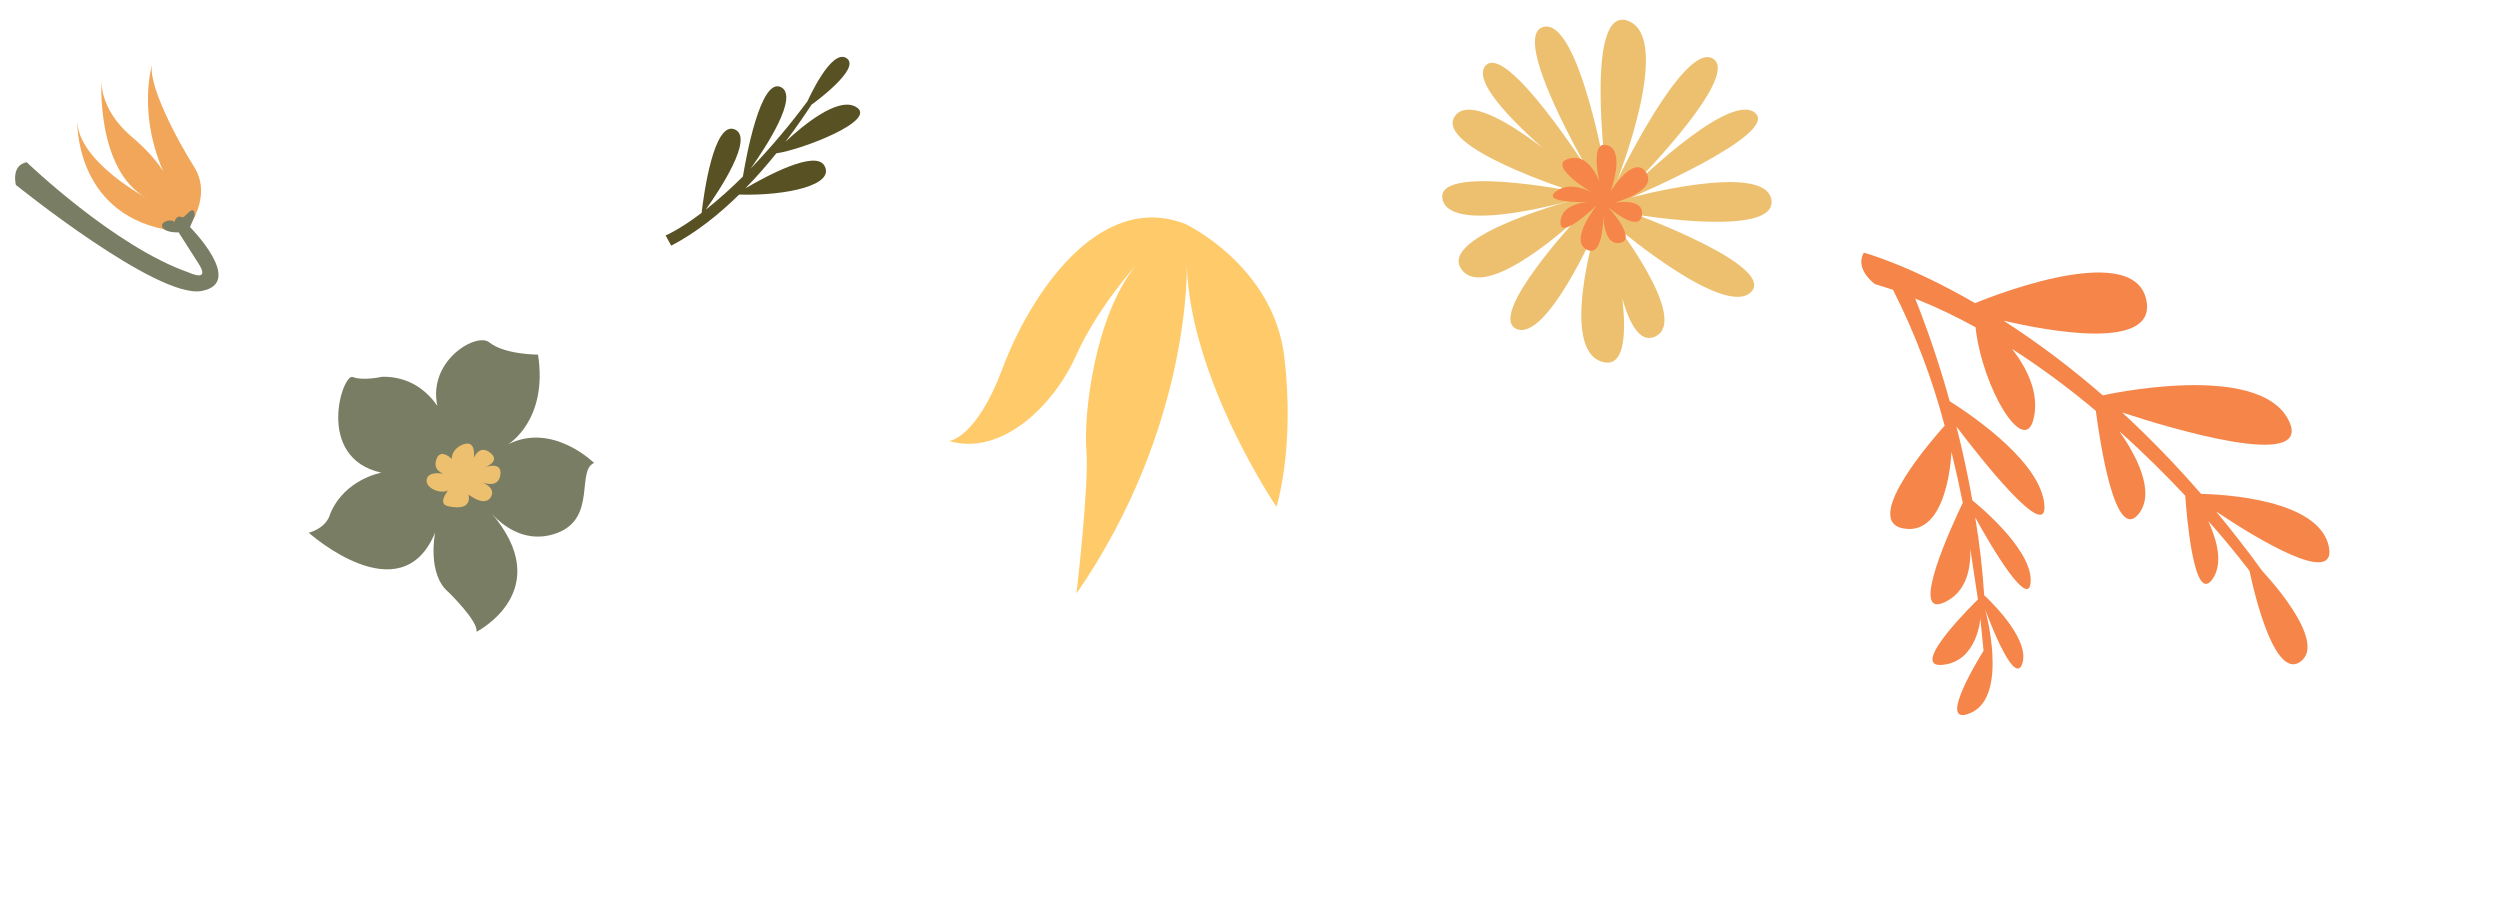 <svg width="283" height="103" viewBox="0 0 283 103" fill="none" xmlns="http://www.w3.org/2000/svg">
<path d="M57.511 50.301C57.511 50.301 62.062 47.61 60.905 40.142C60.905 40.142 57.129 40.157 55.383 38.752C53.637 37.348 46.004 42.329 51.075 49.23C51.075 49.23 49.435 42.551 43.271 42.649C43.271 42.649 41.093 43.138 39.932 42.679C38.771 42.221 35.629 51.84 43.169 53.506C43.169 53.506 39.012 54.228 37.376 58.169C37.376 58.169 37.133 59.653 34.956 60.313C34.956 60.313 45.407 69.643 49.258 60.285C49.258 60.285 48.296 64.986 50.786 67.047C50.786 67.047 54.187 70.356 53.94 71.522C53.94 71.522 63.165 66.824 55.56 58.002C55.56 58.002 58.607 62.016 63.084 60.329C67.562 58.642 65.22 53.262 67.251 52.405C67.251 52.405 62.54 47.749 57.511 50.301Z" fill="#797D63"/>
<path d="M53.046 55.986C53.046 55.986 54.823 57.424 55.544 56.305C56.265 55.186 54.498 54.569 54.498 54.569C54.498 54.569 56.411 55.421 56.643 53.762C56.875 52.103 54.83 52.92 54.83 52.92C54.83 52.92 56.76 52.265 55.501 51.257C54.243 50.249 53.636 51.839 53.636 51.839C53.636 51.839 53.96 49.724 52.417 50.313C50.874 50.902 50.848 52.535 51.751 52.554C51.751 52.554 49.95 50.336 49.388 52.022C48.827 53.707 51.08 53.813 51.08 53.813C51.08 53.813 48.584 53.039 48.307 54.242C48.03 55.446 50.701 56.274 51.091 55.055C51.091 55.055 49.296 56.971 50.696 57.294C52.096 57.617 53.306 57.438 53.046 55.986Z" fill="#EDC06F"/>
<g clip-path="url(#clip0_2_57)">
<path d="M219.869 75.264C223.863 74.898 224.174 69.996 224.174 69.996L224.538 73.669C224.538 73.669 218.872 82.633 223.152 80.668C227.433 78.702 224.713 68.959 224.713 68.959C224.713 68.959 227.985 78.037 228.931 75.095C229.877 72.153 224.611 67.379 224.611 67.379C224.413 64.338 224.063 61.375 223.593 58.562C225.42 61.911 229.788 69.267 229.874 65.753C229.971 61.926 223.269 56.64 223.269 56.64C222.745 53.661 222.124 50.858 221.467 48.285C224.297 52.011 231.756 61.462 231.427 57.18C231.065 52.532 224.005 47.517 220.705 45.412C220.513 44.706 220.309 44.006 220.1 43.31C218.698 38.622 217.371 35.217 216.796 33.798C219.134 34.735 221.417 35.818 223.633 37.043C224.396 44.003 229.216 51.888 230.224 47.321C230.897 44.326 229.275 41.427 227.764 39.498C231.062 41.62 234.228 43.96 237.246 46.503C237.737 50.179 239.418 61.369 242.048 58.231C244.125 55.743 241.737 51.42 239.913 48.819C242.761 51.362 245.269 53.868 247.372 56.114C247.477 57.701 248.295 68.509 250.414 65.607C251.749 63.794 250.907 61.03 249.982 58.986C252.975 62.347 254.652 64.643 254.652 64.643C254.652 64.643 257.152 77.24 260.398 74.909C263.644 72.579 256.137 64.694 256.137 64.694C254.386 62.28 252.622 60.022 250.863 57.902C255.345 60.9 264.572 66.526 263.626 61.884C262.536 56.564 251.873 55.969 249.158 55.905C246.348 52.662 243.369 49.588 240.235 46.694C245.341 48.371 261.943 53.447 259.095 47.617C255.749 40.758 238.038 44.755 238.038 44.755C234.486 41.66 230.732 38.833 226.802 36.296C231.449 37.391 244.189 39.877 242.966 33.97C241.499 26.745 223.58 34.317 223.58 34.317C216.011 29.932 210.983 28.603 210.983 28.603C209.904 30.496 212.247 32.163 212.247 32.163C212.932 32.365 213.618 32.583 214.296 32.815C216.767 37.7 218.725 42.854 220.135 48.187C219.236 49.183 210.58 58.905 215.453 59.818C220.574 60.767 220.902 51.18 220.906 51.144C221.386 53.109 221.811 55.042 222.186 56.916C220.947 59.503 216.067 70.052 220.106 68.187C222.639 67.018 223.116 64.301 223.035 62.113L223.902 67.86C223.902 67.86 215.87 75.634 219.869 75.264Z" fill="#F58548"/>
</g>
<path d="M83.182 14.652C85.417 15.608 81.352 21.68 79.884 23.74C81.378 22.554 82.785 21.298 84.097 19.979C84.431 17.951 86.091 8.657 88.423 9.874C90.431 10.924 86.776 16.54 84.965 19.098C87.3 16.653 89.454 14.098 91.416 11.448C91.44 11.396 94.093 5.412 95.835 6.588C97.577 7.764 91.879 11.842 91.879 11.842L91.878 11.829C91.2 12.86 90.193 14.361 88.903 16.057C90.948 14.145 94.826 10.958 96.862 12.082C99.593 13.588 90.601 17.004 87.882 17.353C86.848 18.64 85.68 19.996 84.376 21.321C86.784 19.911 92.254 16.976 93.305 18.725C94.628 20.926 89.11 22.18 83.67 22.027C81.397 24.259 78.798 26.345 75.981 27.81L75.344 26.647C75.344 26.647 76.839 26.062 79.423 24.095C79.632 22.291 80.76 13.617 83.182 14.652Z" fill="#585123"/>
<path d="M185.248 24.298C185.248 24.298 201.171 30.148 198.206 33.071C195.24 35.994 183.331 25.959 183.331 25.959C183.331 25.959 191.175 36.282 187.385 38.087C183.595 39.892 182.419 26.858 182.419 26.858C182.419 26.858 186.236 42.356 181.38 40.963C176.524 39.57 180.619 25.984 180.619 25.984C180.619 25.984 175.028 38.767 171.652 37.229C168.275 35.691 178.654 24.597 178.654 24.597C178.654 24.597 168.345 34.347 165.461 30.517C162.578 26.687 178.635 22.486 178.635 22.486C178.635 22.486 164.371 26.724 163.312 22.627C162.254 18.53 177.973 21.642 177.973 21.642C177.973 21.642 162.119 16.601 164.725 13.106C167.33 9.612 179.107 20.465 179.107 20.465C179.107 20.465 165.766 10.255 168.144 7.456C170.523 4.658 180.035 19.705 180.035 19.705C180.035 19.705 170.75 3.958 174.755 3.038C178.76 2.118 181.838 19.956 181.838 19.956C181.838 19.956 179.261 0.344 184.349 2.383C189.437 4.423 183.058 20.429 183.058 20.429C183.058 20.429 190.697 4.535 193.942 6.657C197.188 8.779 183.933 21.965 183.933 21.965C183.933 21.965 195.484 10.36 198.619 12.729C201.754 15.099 184.681 22.353 184.681 22.353C184.681 22.353 199.839 18.263 200.525 22.618C201.212 26.973 185.248 24.298 185.248 24.298Z" fill="#EDC06F"/>
<path d="M182.309 21.664C182.309 21.664 184.09 16.966 181.872 16.419C179.653 15.873 181.358 22.055 181.399 21.808C181.439 21.561 180.316 17.169 177.576 17.962C174.837 18.755 180.837 22.195 180.837 22.195C180.837 22.195 178.135 20.195 176.157 21.659C174.179 23.123 180.61 22.879 180.61 22.879C180.61 22.879 176.89 22.613 176.652 25.035C176.413 27.456 180.761 23.223 180.761 23.223C180.761 23.223 177.545 27.232 179.639 28.268C181.733 29.304 181.496 23.47 181.496 23.47C181.496 23.47 181.22 27.818 183.341 27.499C185.461 27.18 182.065 23.465 182.065 23.465C182.065 23.465 185.529 26.464 185.86 24.387C186.192 22.31 182.73 22.95 182.73 22.95C182.73 22.95 187.733 21.639 186.338 19.52C184.943 17.401 182.309 21.664 182.309 21.664Z" fill="#F58548"/>
<g clip-path="url(#clip1_2_57)">
<path d="M134.195 25.357C134.195 25.357 144.159 30.072 145.384 40.395C146.61 50.718 144.497 57.378 144.497 57.378C144.497 57.378 134.714 42.963 134.346 30.008C134.346 30.008 134.904 48.31 121.855 67.186C121.855 67.186 123.309 54.793 122.978 50.962C122.647 47.131 123.861 35.794 128.606 30.023C128.606 30.023 124.278 34.74 121.785 40.302C119.292 45.864 113.401 51.683 107.424 49.923C107.424 49.923 110.493 49.708 113.495 41.681C116.497 33.655 124.262 21.492 134.195 25.357Z" fill="#FFCB6A"/>
</g>
<path d="M21.766 25.122C21.795 24.862 23.853 21.858 21.969 18.88C20.084 15.902 16.456 9.129 17.296 7.035C17.296 7.035 15.192 13.267 19.221 20.965C19.221 20.965 18.744 18.724 14.922 15.492C11.1 12.261 11.487 8.901 11.487 8.901C11.487 8.901 10.803 19.311 16.672 22.469C16.672 22.469 8.789 18.292 8.746 13.654C8.746 13.654 8.396 23.903 18.626 25.967L21.766 25.122Z" fill="#F2A659"/>
<path d="M21.512 25.705C21.512 25.705 27.804 32.032 22.807 32.941C17.81 33.849 1.8 20.936 1.8 20.936C1.8 20.936 1.218 18.696 3.026 18.367C3.026 18.367 12.953 27.914 21.362 30.848C22.517 31.352 23.508 31.436 22.459 29.811C21.41 28.186 20.219 26.303 20.219 26.303C20.219 26.303 18.754 26.384 18.395 25.739C18.036 25.093 19.425 24.706 19.746 25.143C19.746 25.143 19.922 24.233 20.684 24.614C20.944 24.64 22 22.902 22.04 24.421L21.512 25.705Z" fill="#797D63"/>
<defs>
<clipPath id="clip0_2_57">
<rect width="68.416" height="70.24" fill="white" transform="matrix(-0.849 0.528 -0.488 -0.873 282.582 64.168)"/>
</clipPath>
<clipPath id="clip1_2_57">
<rect width="43.196" height="44.477" fill="white" transform="matrix(-0.876 -0.483 0.444 -0.896 137.334 76.623)"/>
</clipPath>
</defs>
</svg>
